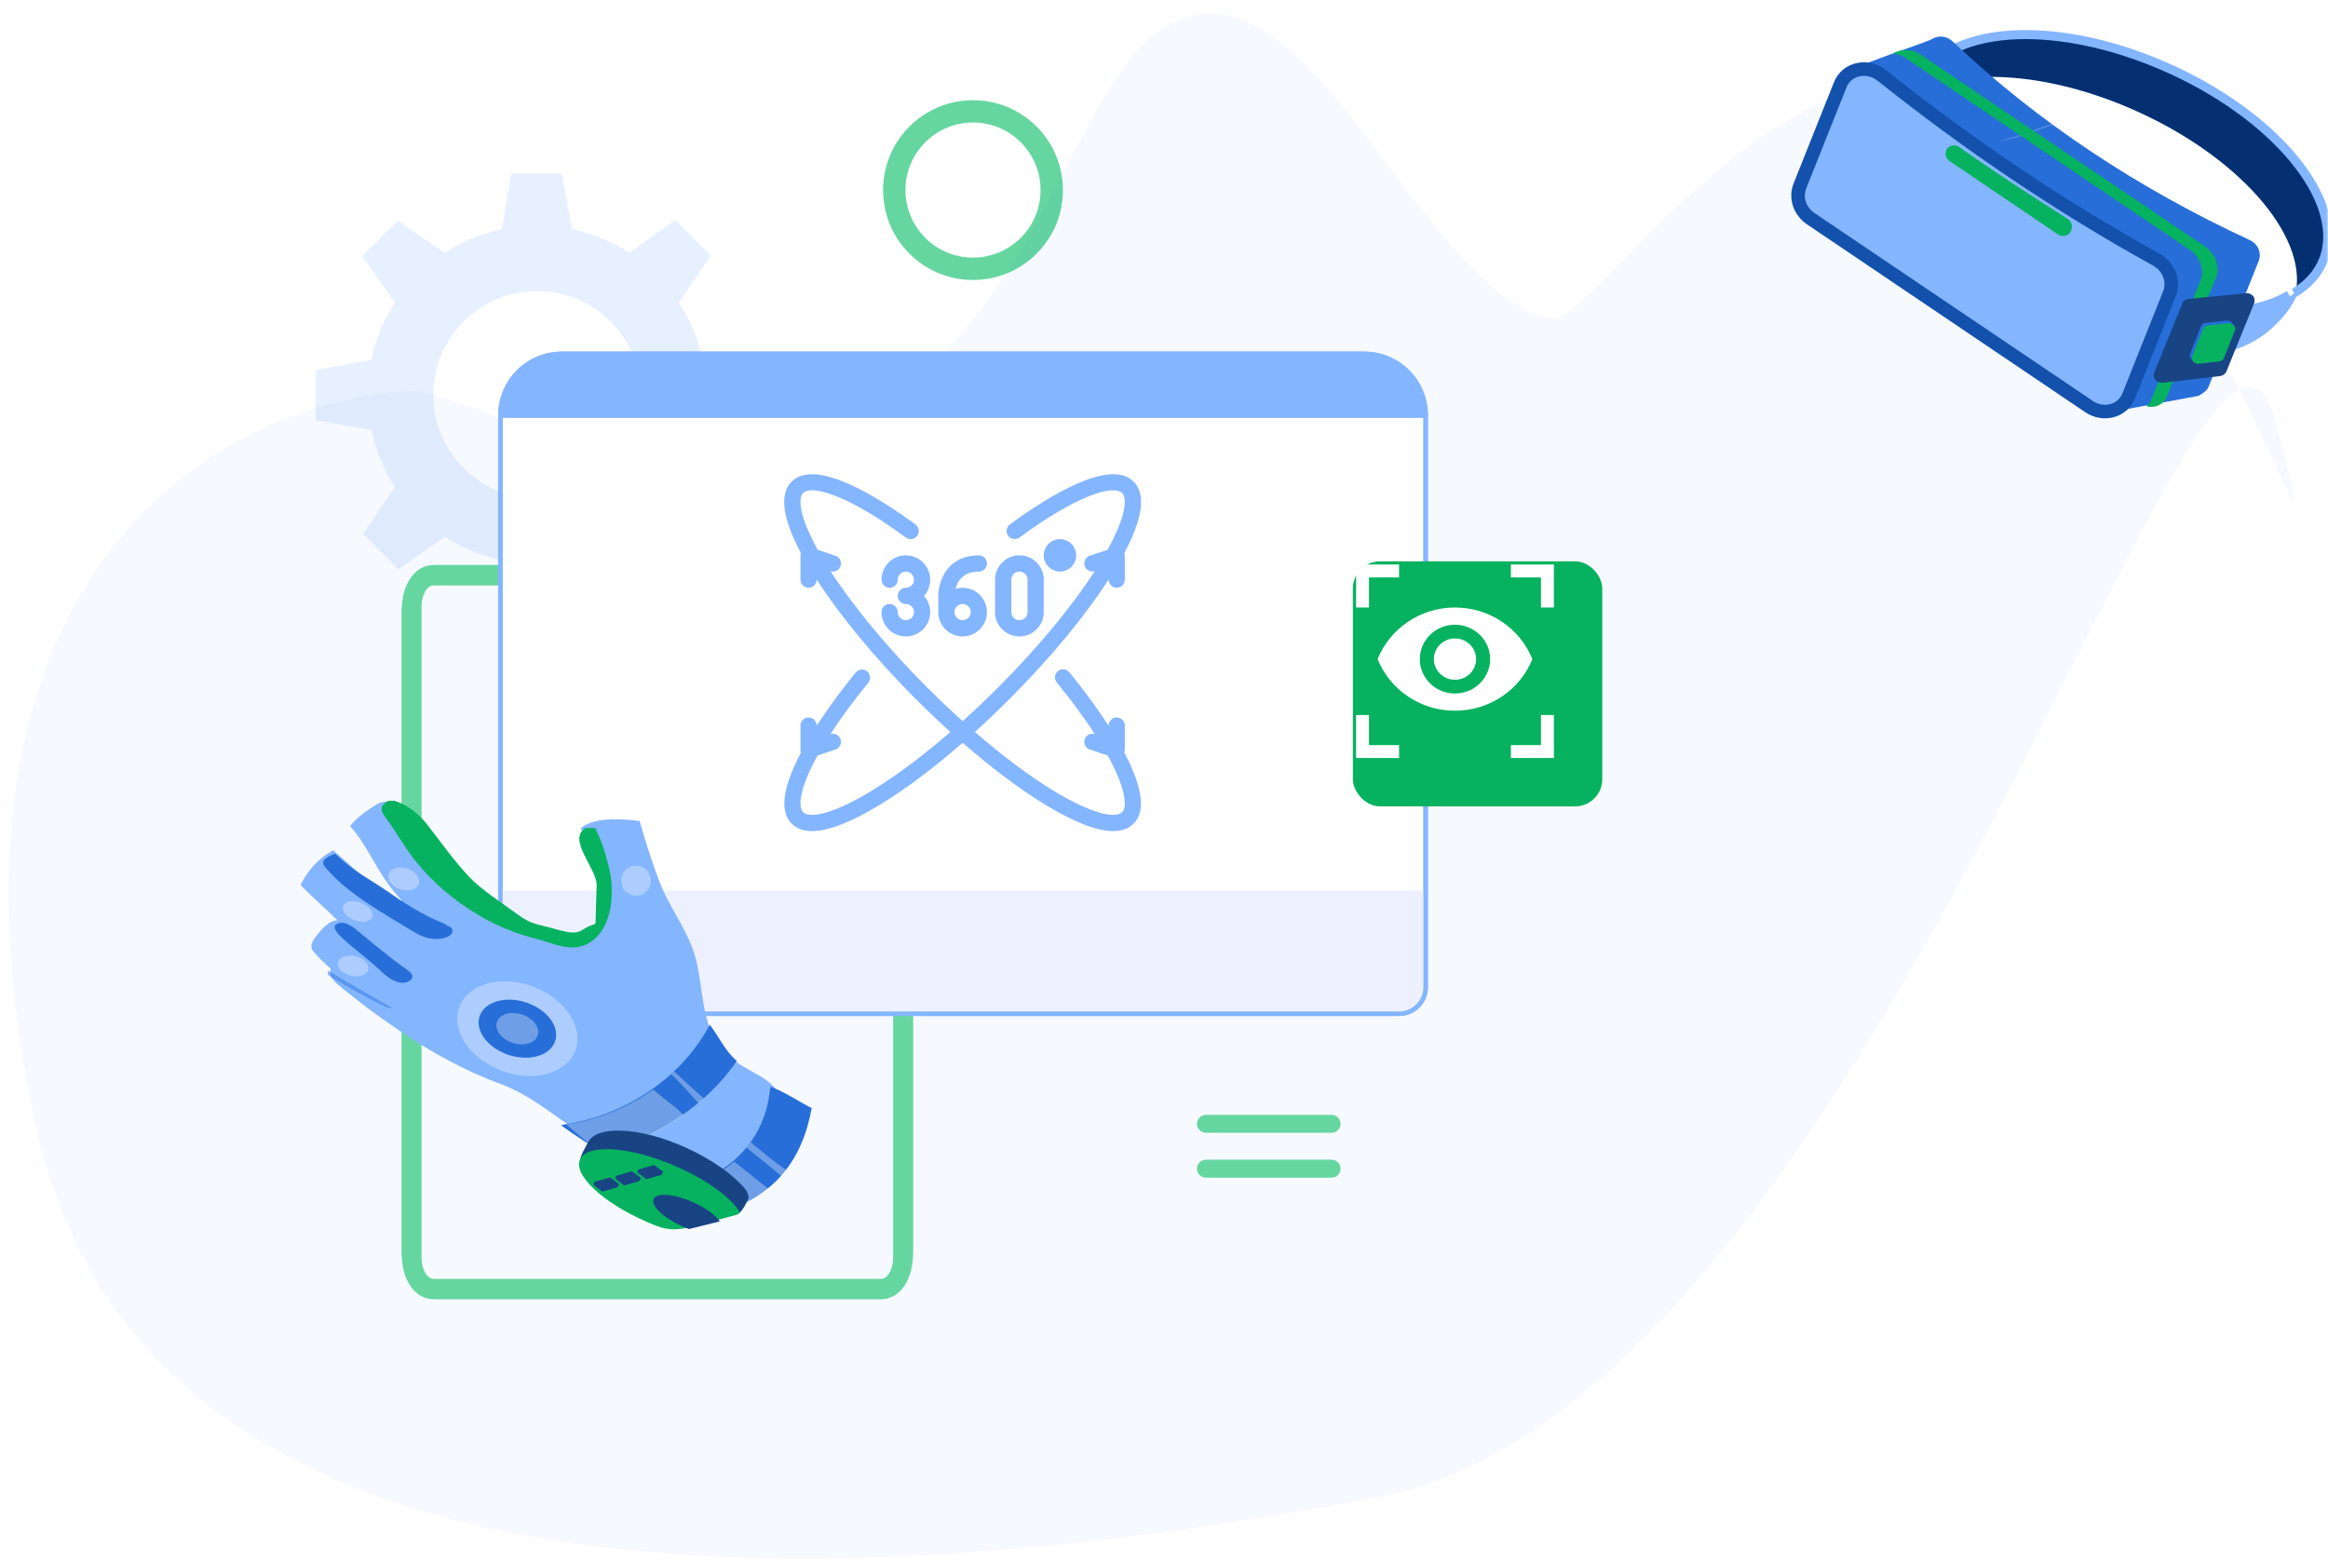<svg width="515" height="347" viewBox="0 0 515 347" fill="none" xmlns="http://www.w3.org/2000/svg">
<path d="M215.249 22.167C204.263 22.167 195.359 31.07 195.359 42.056C195.359 53.043 204.263 61.946 215.249 61.946C226.235 61.946 235.138 53.043 235.138 42.056C235.138 31.07 226.235 22.167 215.249 22.167ZM215.249 56.99C206.993 56.99 200.306 50.303 200.306 42.047C200.306 33.791 206.993 27.104 215.249 27.104C223.505 27.104 230.192 33.791 230.192 42.047C230.192 50.303 223.505 56.99 215.249 56.99Z" fill="#66D6A0"/>
<mask id="mask0_410_5593" style="mask-type:alpha" maskUnits="userSpaceOnUse" x="0" y="0" width="515" height="347">
<rect width="515" height="347" fill="#C4C4C4"/>
</mask>
<g mask="url(#mask0_410_5593)">
<path opacity="0.04" d="M304.557 331.307C207.766 349.507 34.129 368.5 8.001 249.5C-18.128 130.5 45.02 89.631 90.001 86.501C103.973 85.565 141.584 115.034 184.322 95.436C236.218 71.64 236.776 4.465 267.328 3.055C293.762 1.819 317.333 65.543 342.95 70.492C354.094 72.714 400.858 -11.214 455.008 28.145C489.566 53.263 518.577 149.81 503.358 93.213C488.138 36.617 415.848 310.381 304.557 331.307Z" fill="#276ED8"/>
<path d="M294.569 250.626H266.785C265.691 250.626 264.797 249.741 264.797 248.638C264.797 247.544 265.681 246.65 266.785 246.65H294.569C295.663 246.65 296.557 247.534 296.557 248.638C296.557 249.732 295.663 250.626 294.569 250.626Z" fill="#66D6A0"/>
<path d="M294.569 260.547H266.785C265.691 260.547 264.797 259.662 264.797 258.559C264.797 257.465 265.681 256.571 266.785 256.571H294.569C295.663 256.571 296.557 257.455 296.557 258.559C296.557 259.653 295.663 260.547 294.569 260.547Z" fill="#66D6A0"/>
<path opacity="0.2" d="M155.401 95.101L167.774 92.773V81.681L155.401 79.547C154.451 74.99 152.648 70.724 150.165 66.942L157.263 56.528L149.409 48.674L139.15 55.927C135.368 53.444 131.121 51.66 126.545 50.71L124.217 38.337H113.125L110.992 50.71C106.434 51.66 102.168 53.464 98.386 55.946L87.991 48.848L80.137 56.703L87.39 66.962C84.908 70.743 83.124 75.01 82.174 79.567L69.801 81.894V92.987L82.174 95.12C83.124 99.697 84.927 103.944 87.41 107.726L80.312 118.12L88.166 125.974L98.444 118.721C102.226 121.204 106.492 123.007 111.05 123.938L113.377 136.311H124.47L126.603 123.938C131.18 122.988 135.427 121.184 139.208 118.702L149.603 125.8L157.457 117.946L150.204 107.687C152.667 103.924 154.451 99.677 155.401 95.101ZM118.787 110.305C106.104 110.305 95.826 100.007 95.826 87.344C95.826 74.68 106.104 64.382 118.787 64.382C131.47 64.382 141.749 74.66 141.749 87.344C141.749 100.027 131.47 110.305 118.787 110.305Z" fill="#84B5FF"/>
<path d="M88.824 135.711V276.737C88.824 283.756 92.05 287.454 96.023 287.454H194.818C198.791 287.454 202.017 283.756 202.017 276.737V135.711C202.017 128.692 198.791 124.994 194.818 124.994H96.016C92.042 125.008 88.824 128.692 88.824 135.711ZM194.919 282.93H145.42H95.922C94.45 282.93 93.257 280.824 93.257 278.223V134.224C93.257 131.623 94.45 129.517 95.922 129.517H194.919C196.391 129.517 197.584 131.623 197.584 134.224V278.223C197.584 280.824 196.391 282.93 194.919 282.93Z" fill="#66D6A0"/>
<path d="M315.382 91.89V218.39C315.382 221.643 312.747 224.277 309.494 224.277H116.591C113.338 224.277 110.703 221.643 110.703 218.39V91.89C110.703 84.385 116.791 78.288 124.305 78.288H301.78C309.294 78.288 315.382 84.385 315.382 91.89Z" fill="white" stroke="#84B5FF" stroke-miterlimit="10"/>
<path d="M315.382 91.89V92.46H110.703V91.89C110.703 84.385 116.791 78.288 124.305 78.288H301.78C309.294 78.288 315.382 84.385 315.382 91.89Z" fill="#84B5FF"/>
<path d="M315.382 197.026V218.39C315.382 221.643 312.747 224.277 309.494 224.277H116.591C113.338 224.277 110.703 221.643 110.703 218.39V197.026H315.382Z" fill="#EDF1FF"/>
<path d="M284.296 86.031C284.296 87.01 283.507 87.8 282.527 87.8C281.547 87.8 280.758 87.01 280.758 86.031C280.758 85.051 281.547 84.261 282.527 84.261C283.497 84.261 284.296 85.051 284.296 86.031Z" fill="#84B5FF"/>
<path d="M293.98 86.031C293.98 87.01 293.19 87.8 292.211 87.8C291.231 87.8 290.441 87.01 290.441 86.031C290.441 85.051 291.231 84.261 292.211 84.261C293.181 84.261 293.98 85.051 293.98 86.031Z" fill="#84B5FF"/>
<path d="M303.234 86.031C303.234 87.01 302.444 87.8 301.465 87.8C300.485 87.8 299.695 87.01 299.695 86.031C299.695 85.051 300.485 84.261 301.465 84.261C302.444 84.261 303.234 85.051 303.234 86.031Z" fill="#84B5FF"/>
<path d="M315.382 91.89V218.39C315.382 221.643 312.747 224.277 309.494 224.277H116.591C113.338 224.277 110.703 221.643 110.703 218.39V91.89C110.703 84.385 116.791 78.288 124.305 78.288H301.78C309.294 78.288 315.382 84.385 315.382 91.89Z" stroke="#84B5FF" stroke-miterlimit="10"/>
<g filter="url(#filter0_d_410_5593)">
<path d="M471.411 20.044C452.368 11.791 433.7 10.928 423.778 16.826C423.929 16.092 424.137 15.366 424.408 14.667C429.43 1.716 453.611 -0.07 478.411 10.678C503.211 21.427 519.248 40.643 514.227 53.594C513.06 56.603 510.858 59.008 507.853 60.793C510.485 47.947 494.869 30.21 471.411 20.044Z" fill="#043072"/>
<path d="M422.383 17.687C419.763 30.535 435.371 48.267 458.823 58.431C467.922 62.374 477.711 65.042 487.432 65.415C491.405 65.568 495.391 65.327 499.193 64.444C500.869 64.053 502.524 63.531 504.101 62.894C505.569 62.302 508.522 60.664 508.897 58.927C508.083 62.709 505.411 66.044 502.645 68.569C490.053 80.055 466.696 74.24 451.825 67.796C427.025 57.047 410.996 37.837 416.017 24.887C417.183 21.878 419.385 19.474 422.383 17.687Z" fill="#84B5FF"/>
<path d="M424.501 14.792C429.664 1.772 453.882 -0.108 478.586 10.593C503.29 21.294 519.134 40.529 513.97 53.548C512.771 56.574 510.542 58.996 507.516 60.798" stroke="#84B5FF" stroke-width="2" stroke-miterlimit="10"/>
<path d="M423.109 17.652C420.369 30.524 435.739 48.202 459.002 58.271C477.887 66.445 496.473 67.224 506.414 61.276" stroke="#84B5FF" stroke-width="2" stroke-miterlimit="10"/>
<path d="M415.77 37.538C432.42 56.808 455.712 71.597 484.098 83.181C485.931 83.927 487.951 83.151 488.642 81.418L499.681 53.7C500.366 51.982 499.502 49.951 497.719 49.126C473.142 37.729 451.064 23.259 431.945 5.153C430.081 3.388 427.105 3.892 426.21 6.136L415.117 33.959C414.649 35.132 414.891 36.517 415.77 37.538Z" fill="#276ED8"/>
<path d="M409.939 39.134C426.59 58.407 466.333 87.27 466.333 87.27L486.1 83.626C487.281 83.397 487.79 82.137 488.085 80.995L493.885 55.303C494.573 53.579 493.695 51.548 491.907 50.721C467.482 39.39 447.62 22.689 428.604 4.713C428.36 4.478 427.999 4.41 427.704 4.547C424.712 5.92 408.824 10.908 407.888 12.636L409.288 35.562C408.815 36.732 409.057 38.118 409.939 39.134Z" fill="#276ED8"/>
<path opacity="0.21" d="M447.406 25.961C446.028 26.411 444.574 26.804 443.095 27.21C442.803 27.272 442.51 27.323 442.215 27.378C446.327 25.944 450.477 24.602 454.594 23.188C454.665 23.242 454.737 23.296 454.81 23.346C452.355 24.268 449.887 25.144 447.406 25.961Z" fill="white"/>
<path opacity="0.21" d="M425.146 22.227C433.341 27.916 441.522 33.639 449.967 38.944C455.977 42.718 462.102 45.847 468.308 49.203C470.703 50.498 474.757 52.629 476.868 55.33C472.795 56.577 468.715 57.809 464.628 59.014C463.343 59.395 464.04 61.402 465.325 61.021C469.543 59.779 473.743 58.505 477.947 57.221C478.132 57.729 478.232 58.247 478.236 58.776C473.005 60.47 467.769 62.161 462.431 63.569C461.13 63.914 461.832 65.922 463.128 65.576C465.263 65.013 467.372 64.391 469.48 63.758C469.138 64.079 468.796 64.399 468.468 64.732C465.841 67.378 463.594 70.411 461.676 73.634C461.553 73.558 461.435 73.483 461.313 73.407C459.741 72.322 458.075 71.366 456.495 70.47C451.976 67.909 447.447 65.695 443.213 62.678C442.527 62.17 441.846 61.664 441.163 61.163C433.385 55.368 425.964 49.119 418.524 42.903C416.243 40.69 414.012 38.429 411.81 36.139C411.664 34.149 411.506 32.159 411.334 30.174C411.254 27.264 411.108 24.348 410.931 21.435C411.224 18.803 411.582 16.176 411.946 13.551C412.408 13.376 412.869 13.201 413.324 13.029C416.923 16.486 421.114 19.426 425.146 22.227Z" fill="white"/>
<path d="M475.887 84.472L486.72 58.279C487.743 55.807 486.775 52.861 484.417 51.27L421.535 8.824C420.666 8.236 419.719 7.909 418.777 7.8C420.588 6.78 422.991 6.809 424.977 8.145L487.859 50.592C490.217 52.182 491.185 55.129 490.162 57.601L479.329 83.794C478.596 85.569 476.648 86.377 474.819 85.885C475.274 85.529 475.648 85.056 475.887 84.472Z" fill="#06B25F"/>
<path d="M400.09 44.319L462.417 86.404C465.654 88.593 469.943 87.448 471.303 84.037L480.449 61.09C481.553 58.32 480.284 55.052 477.507 53.514C455.839 41.519 435.387 27.707 416.038 12.258C412.808 9.679 408.149 10.687 406.71 14.299L397.643 37.045C396.622 39.622 397.642 42.666 400.09 44.319Z" fill="#84B5FF"/>
<path d="M431.314 31.656L455.263 47.86C456.337 48.587 457.758 48.176 458.165 47.024L458.259 46.756C458.557 45.911 458.196 44.933 457.395 44.423C448.798 38.929 440.776 33.766 433.453 28.555C432.4 27.807 430.976 28.164 430.529 29.294C430.191 30.132 430.523 31.121 431.314 31.656Z" fill="#06B25F"/>
<path d="M400.565 44.377L462.132 85.946C465.331 88.107 469.566 86.974 470.908 83.608L479.942 60.941C481.033 58.206 479.778 54.979 477.038 53.458C455.636 41.613 435.439 27.964 416.327 12.706C413.133 10.16 408.535 11.153 407.114 14.72L398.159 37.186C397.141 39.741 398.152 42.745 400.565 44.377Z" stroke="#1351AC" stroke-width="3" stroke-miterlimit="10"/>
<path d="M476.843 80.082C477.212 80.531 477.811 80.739 478.36 80.604L490.961 77.562L498.619 62.998C498.923 62.42 498.744 61.691 498.196 61.261C497.822 60.965 497.346 60.828 496.886 60.869L484.106 62.135C483.506 62.194 483.004 62.557 482.786 63.094L476.563 78.43C476.338 78.969 476.442 79.602 476.843 80.082Z" fill="#194484"/>
<path d="M478.534 80.681L491.072 79.204C491.752 79.124 492.314 78.709 492.559 78.106L498.67 63.07C498.864 62.593 498.429 62.069 497.897 62.129L485.344 63.611C484.71 63.687 484.177 64.078 483.948 64.641L477.796 79.779C477.605 80.233 478.022 80.737 478.534 80.681Z" fill="#194484"/>
<path d="M485.896 75.909L490.539 75.384C490.98 75.336 491.351 75.062 491.507 74.673L493.934 68.594C494.269 67.755 493.486 66.819 492.535 66.929L487.859 67.457C487.436 67.507 487.086 67.76 486.937 68.134L484.497 74.244C484.162 75.082 484.947 76.013 485.896 75.909Z" fill="#276ED8"/>
<path d="M486.365 76.469L491.008 75.944C491.449 75.896 491.82 75.622 491.976 75.233L494.403 69.154C494.738 68.315 493.955 67.379 493.004 67.488L488.327 68.017C487.905 68.067 487.555 68.32 487.405 68.694L484.966 74.804C484.638 75.64 485.421 76.576 486.365 76.469Z" fill="#06B25F"/>
</g>
<g filter="url(#filter1_d_410_5593)">
<path d="M171.57 253.77C171.18 254.243 170.789 254.711 170.398 255.178C166.356 259.992 160.005 262.451 154.31 260.053C146.094 256.593 137.632 252.139 129.956 247.574C123.577 243.778 117.912 238.473 110.949 235.901C102.817 232.898 95.217 228.743 88.168 223.875C85.193 221.821 82.066 219.693 79.27 217.425C77.866 216.284 76.377 215.227 75.015 214.043C74.21 213.345 72.554 211.97 73.082 210.675C73.122 210.578 73.172 210.475 73.149 210.379C73.133 210.293 73.067 210.233 73.001 210.174C71.69 208.969 70.305 207.771 69.23 206.359C68.333 205.177 69.368 203.847 70.173 202.822C70.631 202.239 72.698 199.513 74.669 199.641C72.036 196.965 69.09 194.547 66.508 191.789C66.502 191.784 66.496 191.78 66.496 191.774C68.027 188.605 70.506 185.858 73.696 184.108C78.302 188.164 82.908 192.225 87.509 196.281C89.953 198.438 92.571 200.672 95.856 201.276C91.447 198.253 87.668 194.401 84.772 189.977C82.336 186.255 80.463 182.093 77.477 178.814C77.559 178.67 77.652 178.53 77.74 178.386C77.909 178.184 78.084 177.988 78.265 177.802C79.278 176.758 80.393 175.902 81.628 175.063C82.383 174.545 83.164 174.064 83.963 173.614C85.051 173.34 86.208 173.191 87.392 173.122C91.433 178.706 95.578 184.22 100.46 189.115C106.583 195.253 113.95 200.426 122.555 202.723C124.298 203.188 126.159 203.265 127.943 202.824C137.549 200.469 130.562 184.848 128.471 179.218C128.654 179.065 128.85 178.922 129.062 178.787C131.402 177.306 134.655 177.191 137.372 177.283C138.761 177.332 140.145 177.469 141.519 177.634C141.564 177.821 141.609 178.014 141.661 178.217C142.588 181.611 144.657 187.96 145.939 191.229C148.417 197.551 152.968 202.766 154.278 209.621C156.073 219.018 155.34 226.726 164.624 232.058C165.808 232.738 166.986 233.413 168.17 234.093C175.202 238.125 176.842 247.373 171.57 253.77Z" fill="#84B5FF"/>
<path d="M118.125 203.558C106.924 200.81 96.001 192.818 89.946 183.8C88.345 181.413 86.865 178.949 85.133 176.65C83.543 174.541 85.17 173.673 84.972 173.937C86.421 171.55 91.811 174.981 94.357 178.234C98.013 182.906 100.023 185.923 103.74 189.944C106.339 192.753 111.336 195.975 114.47 198.276C117.594 200.574 118.574 200.329 122.424 201.432C129.301 203.403 127.554 201.616 131.737 200.398C131.737 200.398 131.965 192.729 131.993 191.866C132.086 188.557 126.467 182.716 128.654 179.993C128.908 179.68 129.193 179.448 129.545 179.177C131.751 179.249 131.158 178.987 131.762 179.437C131.423 178.778 132.366 179.888 131.762 179.437C133.194 182.223 134.034 185.149 134.774 188.181C135.932 192.944 135.726 201.362 130.378 204.588C126.439 206.967 122.363 204.597 118.125 203.558Z" fill="#06B25F"/>
<path d="M74.217 184.915C74.35 185.043 74.478 185.175 74.611 185.303C78.441 188.992 81.658 190.355 86.229 193.553C88.498 195.139 90.852 196.689 93.38 198.052C94.872 198.857 96.398 199.621 98.041 200.235C98.669 200.598 99.292 200.957 99.92 201.316C100.631 202.719 99.046 203.512 97.248 203.696C96.5 203.771 95.722 203.744 95.051 203.614C93.44 203.293 92.121 202.522 90.864 201.759C84.562 197.927 77.239 193.812 72.739 188.759C71.491 187.358 70.384 186.459 73.493 185.109C73.727 185.005 73.966 184.95 74.217 184.915Z" fill="#276ED8"/>
<path d="M91.217 212.255C91.144 212.576 90.86 212.89 90.259 213.191C89.644 213.493 88.929 213.489 88.283 213.348C86.564 212.971 85.227 211.75 83.975 210.573C81.261 208.02 78.16 205.881 75.535 203.349C74.806 202.645 72.585 200.47 75.446 200.172C76.854 200.026 78.592 201.473 79.485 202.23C81.492 203.93 83.534 205.594 85.61 207.213C86.663 208.033 87.704 208.898 88.786 209.674C89.533 210.211 91.442 211.246 91.217 212.255Z" fill="#276ED8"/>
<path d="M133.52 251.11C130.389 249.23 127.445 247.376 124.107 244.959C124.208 244.939 124.574 244.83 124.68 244.81C138.12 242.831 150.491 234.749 156.921 222.908C156.956 222.84 156.998 222.782 157.034 222.719C159.111 225.477 160.454 228.584 163.007 230.707C156.186 240.724 145.193 247.411 133.52 251.11Z" fill="#276ED8"/>
<path d="M157.674 264.735C153.751 262.564 151.277 261.09 147.41 258.831C147.606 258.792 147.807 258.757 148.015 258.738C159.922 257.593 169.04 249.052 170.29 237.435C170.331 237.077 170.401 236.743 170.502 236.433C173.623 237.581 176.621 239.673 179.564 241.153C177.539 252.392 171.434 261.293 157.674 264.735Z" fill="#276ED8"/>
<path opacity="0.33" d="M133.676 251.138C132.783 250.602 131.9 250.066 131.023 249.523C129.058 248.014 127.145 246.441 125.302 244.802C132.236 243.719 138.867 241.027 144.524 237.034C146.183 238.516 147.944 239.898 149.725 241.256C150.21 241.737 150.706 242.216 151.202 242.685C145.904 246.375 139.889 249.185 133.676 251.138Z" fill="white"/>
<path opacity="0.33" d="M155.708 239.064C155.32 239.412 154.932 239.755 154.532 240.093C152.574 237.906 150.625 235.668 148.479 233.657C148.7 233.456 148.914 233.244 149.129 233.038C151.304 235.063 153.495 237.07 155.708 239.064Z" fill="white"/>
<path opacity="0.33" d="M169.237 251.334C170.743 252.561 172.294 253.772 173.954 254.826C173.602 255.29 173.244 255.744 172.858 256.19C170.34 254.048 167.742 251.996 165.16 249.926C165.477 249.535 165.776 249.136 166.062 248.721C167.123 249.594 168.177 250.467 169.237 251.334Z" fill="white"/>
<path opacity="0.33" d="M162.4 252.985C164.93 254.994 167.476 256.986 169.975 259.031C166.831 261.558 162.849 263.518 157.854 264.752C153.947 262.601 151.484 261.141 147.634 258.904C147.828 258.865 148.029 258.831 148.236 258.812C153.718 258.291 158.6 256.208 162.4 252.985Z" fill="white"/>
<path d="M154.553 266.873C151.435 266.31 147.954 265.239 144.431 263.654C136.852 260.244 129.645 257.106 128.363 253.358C127.975 252.223 129.651 249.582 130.107 248.693C132.07 244.87 141.666 245.376 151.537 249.816C157.59 252.541 162.175 255.872 164.8 258.999C165.219 259.497 165.776 260.519 165.544 261.199C165.409 261.597 164.15 264.207 163.33 264.487C160.62 265.404 157.279 266.039 154.553 266.873Z" fill="#194484"/>
<path d="M151.946 267.612C149.782 268.163 147.513 268.075 145.492 267.308C144.701 267.004 143.897 266.679 143.092 266.328C133.186 262.01 126.599 255.76 128.388 252.368C130.177 248.976 139.66 249.728 149.566 254.052C156.193 256.94 161.324 260.691 163.464 263.878C163.662 264.178 163.494 264.588 163.122 264.695C159.425 265.755 155.684 266.665 151.946 267.612Z" fill="#06B25F"/>
<path opacity="0.33" d="M118.208 214.375C125.256 217.148 129.284 223.515 127.204 228.597C125.125 233.68 117.727 235.552 110.679 232.779C103.631 230.006 99.603 223.638 101.682 218.556C103.761 213.474 111.16 211.602 118.208 214.375Z" fill="white"/>
<path d="M122.672 226.692C124.024 223.586 121.439 219.681 116.9 217.965C112.361 216.249 107.586 217.374 106.24 220.48C104.888 223.586 107.473 227.491 112.011 229.207C116.544 230.918 121.32 229.793 122.672 226.692Z" fill="#276ED8"/>
<path opacity="0.33" d="M118.887 225.262C119.618 223.587 118.22 221.472 115.768 220.549C113.317 219.62 110.737 220.23 110.006 221.905C109.276 223.58 110.673 225.695 113.125 226.619C115.582 227.547 118.156 226.937 118.887 225.262Z" fill="white"/>
<path opacity="0.33" d="M92.591 191.685C93.127 190.453 92.102 188.893 90.292 188.212C88.488 187.53 86.588 187.975 86.051 189.212C85.514 190.445 86.54 192.004 88.35 192.686C90.154 193.368 92.054 192.923 92.591 191.685Z" fill="white"/>
<path opacity="0.33" d="M141.733 194.005C143.439 193.428 144.358 191.541 143.789 189.789C143.219 188.037 141.37 187.081 139.664 187.658C137.958 188.236 137.039 190.123 137.609 191.875C138.179 193.627 140.027 194.583 141.733 194.005Z" fill="white"/>
<path opacity="0.33" d="M79.909 195.746C81.681 196.442 82.766 197.866 82.331 198.926C81.897 199.986 80.107 200.281 78.335 199.585C76.562 198.889 75.477 197.466 75.912 196.406C76.347 195.346 78.136 195.05 79.909 195.746Z" fill="white"/>
<path opacity="0.33" d="M81.374 210.802C81.912 209.681 80.9 208.28 79.105 207.678C77.31 207.077 75.417 207.497 74.878 208.618C74.34 209.739 75.351 211.14 77.147 211.742C78.942 212.348 80.829 211.923 81.374 210.802Z" fill="white"/>
<path d="M152.42 267.911C151.885 267.716 151.336 267.494 150.786 267.24C146.632 265.35 143.874 262.653 144.616 261.217C145.364 259.78 149.331 260.15 153.484 262.04C156.206 263.279 158.313 264.866 159.244 266.217C156.974 266.799 154.697 267.355 152.42 267.911Z" fill="#194484"/>
<path d="M136.959 257.974L134.956 256.487L131.493 257.489L131.24 258.086L136.706 258.571L136.959 257.974Z" fill="#194484"/>
<path d="M136.72 258.635L134.715 257.109L131.252 258.107L133.257 259.632L136.72 258.635Z" fill="#194484"/>
<path d="M141.795 256.608L139.792 255.12L136.329 256.123L136.076 256.72L141.537 257.205L141.795 256.608Z" fill="#194484"/>
<path d="M141.551 257.27L139.551 255.744L136.088 256.741L138.093 258.267L141.551 257.27Z" fill="#194484"/>
<path d="M146.69 255.227L144.687 253.739L141.223 254.742L140.971 255.339L146.437 255.824L146.69 255.227Z" fill="#194484"/>
<path d="M146.451 255.888L144.446 254.362L140.982 255.36L142.987 256.885L146.451 255.888Z" fill="#194484"/>
<path d="M73.489 208.985C73.472 208.975 73.455 208.971 73.443 208.961C73.374 208.927 73.553 209.013 73.489 208.985Z" fill="#194484"/>
<path opacity="0.43" d="M85.523 218.859C81.81 217.161 76.014 213.855 72.462 211.666C72.484 211.361 72.507 211.056 72.54 210.749C76.325 213.035 83.323 217.041 86.945 219.1C86.738 219.069 85.764 218.967 85.523 218.859Z" fill="#276ED8"/>
</g>
<g filter="url(#filter2_d_410_5593)">
<rect x="294.285" y="119.189" width="55.169" height="54.218" rx="6" fill="#06B25F"/>
</g>
<path d="M321.872 134.408C314.089 134.408 307.443 139.141 304.75 145.823C307.443 152.504 314.089 157.237 321.872 157.237C329.654 157.237 336.3 152.504 338.993 145.823C336.3 139.141 329.654 134.408 321.872 134.408ZM321.872 153.432C317.576 153.432 314.089 150.023 314.089 145.823C314.089 141.622 317.576 138.213 321.872 138.213C326.168 138.213 329.654 141.622 329.654 145.823C329.654 150.023 326.168 153.432 321.872 153.432ZM321.872 141.257C319.288 141.257 317.202 143.296 317.202 145.823C317.202 148.349 319.288 150.388 321.872 150.388C324.455 150.388 326.541 148.349 326.541 145.823C326.541 143.296 324.455 141.257 321.872 141.257Z" fill="white"/>
<path fill-rule="evenodd" clip-rule="evenodd" d="M309.504 127.75V124.896L301.992 124.896C301.989 124.896 301.985 124.896 301.982 124.896H299.992V126.896V127.75V134.408H302.846V127.75L309.504 127.75Z" fill="white"/>
<path fill-rule="evenodd" clip-rule="evenodd" d="M334.234 164.847L334.234 167.7L343.746 167.7L343.746 164.847L343.746 164.847L343.746 158.188L340.892 158.188L340.892 164.847L334.234 164.847Z" fill="white"/>
<path fill-rule="evenodd" clip-rule="evenodd" d="M340.892 134.408L343.746 134.408L343.746 124.896L340.892 124.896L340.892 124.896L334.234 124.896L334.234 127.75L340.892 127.75L340.892 134.408Z" fill="white"/>
<path fill-rule="evenodd" clip-rule="evenodd" d="M302.846 158.188L299.992 158.188L299.992 164.847L299.992 167.7L299.992 167.7L302.846 167.7L302.846 167.7L309.504 167.7L309.504 164.847L302.846 164.847L302.846 158.188Z" fill="white"/>
</g>
<g clip-path="url(#clip0_410_5593)">
<path d="M248.831 165.918V160.535C248.831 159.543 248.029 158.741 247.037 158.741C246.046 158.741 245.243 159.544 245.243 160.535V160.589C242.01 155.576 238.492 151.086 236.565 148.724C235.94 147.954 234.81 147.835 234.043 148.468C233.274 149.093 233.16 150.224 233.787 150.991C237.287 155.282 240.054 159.089 242.212 162.421C241.264 162.117 240.265 162.62 239.955 163.556C239.641 164.497 240.149 165.513 241.088 165.825L245.053 167.147C249.004 174.335 249.437 178.493 248.244 179.685C246.973 180.955 242.302 180.515 233.335 175.106C227.901 171.828 221.849 167.303 215.664 161.943C218.203 159.646 220.75 157.228 223.271 154.706C232.264 145.711 239.957 136.413 245.244 128.219V128.239C245.244 129.231 246.046 130.033 247.037 130.033C248.029 130.033 248.831 129.231 248.831 128.239V122.856C248.831 122.688 248.761 122.537 248.716 122.379C252.837 114.62 253.534 109.304 250.781 106.552C245.445 101.217 231.337 110.198 223.401 116.028C222.602 116.613 222.431 117.736 223.017 118.535C223.601 119.331 224.724 119.503 225.524 118.919C238.415 109.452 246.344 107.185 248.244 109.089C249.397 110.243 249.104 114.226 245.012 121.641L241.089 122.949C240.15 123.261 239.642 124.277 239.955 125.218C240.262 126.141 241.239 126.641 242.176 126.358C237.03 134.319 229.525 143.375 220.735 152.168C218.154 154.75 215.549 157.212 212.956 159.549C210.362 157.212 207.758 154.75 205.176 152.168C196.386 143.375 188.88 134.319 183.735 126.358C184.672 126.641 185.649 126.142 185.956 125.218C186.269 124.277 185.761 123.261 184.822 122.949L180.898 121.641C176.806 114.226 176.513 110.243 177.666 109.089C179.572 107.183 187.502 109.454 200.404 118.933C201.199 119.518 202.325 119.346 202.911 118.549C203.497 117.752 203.326 116.629 202.527 116.042C194.588 110.204 180.462 101.212 175.13 106.552C172.377 109.304 173.073 114.621 177.194 122.379C177.149 122.537 177.079 122.688 177.079 122.856V128.239C177.079 129.231 177.882 130.033 178.873 130.033C179.865 130.033 180.667 129.231 180.667 128.239V128.219C185.954 136.413 193.647 145.711 202.639 154.706C205.161 157.228 207.707 159.646 210.247 161.943C204.062 167.303 198.01 171.828 192.576 175.106C183.599 180.519 178.931 180.948 177.666 179.685C176.475 178.492 176.907 174.334 180.858 167.146L184.822 165.825C185.761 165.513 186.269 164.497 185.956 163.556C185.645 162.621 184.647 162.118 183.7 162.421C185.849 159.103 188.599 155.317 192.078 151.049C192.704 150.281 192.588 149.151 191.821 148.524C191.055 147.9 189.925 148.019 189.296 148.781C187.38 151.133 183.884 155.598 180.667 160.586V160.535C180.667 159.543 179.865 158.741 178.873 158.741C177.882 158.741 177.079 159.543 177.079 160.535V165.918C177.079 166.111 177.152 166.286 177.211 166.464C173.847 172.826 171.976 179.069 175.13 182.222C176.23 183.322 177.738 183.871 179.649 183.871C183.202 183.871 188.145 181.97 194.429 178.18C200.135 174.737 206.487 169.968 212.955 164.336C219.423 169.968 225.776 174.737 231.482 178.18C237.765 181.972 242.708 183.873 246.263 183.871C248.172 183.871 249.68 183.322 250.781 182.222C253.934 179.07 252.065 172.829 248.699 166.465C248.758 166.286 248.831 166.111 248.831 165.918Z" fill="#84B5FF"/>
<path d="M195.012 128.247C195.012 129.239 195.814 130.042 196.806 130.042C197.798 130.042 198.6 129.239 198.6 128.247C198.6 127.257 199.405 126.453 200.395 126.453C201.385 126.453 202.189 127.257 202.189 128.247C202.189 129.237 201.385 130.042 200.395 130.042C199.403 130.042 198.6 130.844 198.6 131.836C198.6 132.828 199.403 133.63 200.395 133.63C201.385 133.63 202.189 134.435 202.189 135.425C202.189 136.415 201.385 137.219 200.395 137.219C199.405 137.219 198.6 136.415 198.6 135.425C198.6 134.433 197.798 133.63 196.806 133.63C195.814 133.63 195.012 134.433 195.012 135.424C195.012 138.393 197.426 140.807 200.395 140.807C203.363 140.807 205.778 138.393 205.778 135.424C205.778 134.047 205.257 132.789 204.404 131.836C205.257 130.883 205.778 129.624 205.778 128.247C205.778 125.279 203.363 122.864 200.395 122.864C197.426 122.864 195.012 125.279 195.012 128.247Z" fill="#84B5FF"/>
<path d="M225.516 140.807C228.484 140.807 230.899 138.393 230.899 135.424V128.247C230.899 125.279 228.484 122.864 225.516 122.864C222.547 122.864 220.133 125.279 220.133 128.247V135.424C220.133 138.393 222.547 140.807 225.516 140.807ZM223.722 128.247C223.722 127.257 224.526 126.453 225.516 126.453C226.506 126.453 227.31 127.257 227.31 128.247V135.425C227.31 136.415 226.506 137.219 225.516 137.219C224.526 137.219 223.722 136.415 223.722 135.425V128.247Z" fill="#84B5FF"/>
<path d="M212.953 140.807C215.922 140.807 218.336 138.393 218.336 135.424C218.336 132.456 215.922 130.042 212.953 130.042C212.402 130.042 211.88 130.149 211.379 130.304C211.784 128.671 212.973 126.453 216.542 126.453C217.534 126.453 218.336 125.65 218.336 124.659C218.336 123.667 217.534 122.864 216.542 122.864C209.445 122.864 207.57 128.732 207.57 131.836V135.424C207.57 138.393 209.985 140.807 212.953 140.807ZM212.953 133.63C213.943 133.63 214.748 134.435 214.748 135.425C214.748 136.415 213.943 137.219 212.953 137.219C211.963 137.219 211.159 136.415 211.159 135.424C211.159 134.435 211.963 133.63 212.953 133.63Z" fill="#84B5FF"/>
<path d="M238.076 122.864C238.076 120.886 236.465 119.276 234.487 119.276C232.509 119.276 230.898 120.886 230.898 122.864C230.898 124.843 232.509 126.453 234.487 126.453C236.465 126.453 238.076 124.843 238.076 122.864Z" fill="#84B5FF"/>
</g>
<defs>
<filter id="filter0_d_410_5593" x="388.285" y="-1.357" width="135.648" height="101.915" filterUnits="userSpaceOnUse" color-interpolation-filters="sRGB">
<feFlood flood-opacity="0" result="BackgroundImageFix"/>
<feColorMatrix in="SourceAlpha" type="matrix" values="0 0 0 0 0 0 0 0 0 0 0 0 0 0 0 0 0 0 127 0" result="hardAlpha"/>
<feOffset dy="4"/>
<feGaussianBlur stdDeviation="4"/>
<feColorMatrix type="matrix" values="0 0 0 0 0.022 0 0 0 0 0.005 0 0 0 0 0.225 0 0 0 0.25 0"/>
<feBlend mode="normal" in2="BackgroundImageFix" result="effect1_dropShadow_410_5593"/>
<feBlend mode="normal" in="SourceGraphic" in2="effect1_dropShadow_410_5593" result="shape"/>
</filter>
<filter id="filter1_d_410_5593" x="58.496" y="169.122" width="129.066" height="110.843" filterUnits="userSpaceOnUse" color-interpolation-filters="sRGB">
<feFlood flood-opacity="0" result="BackgroundImageFix"/>
<feColorMatrix in="SourceAlpha" type="matrix" values="0 0 0 0 0 0 0 0 0 0 0 0 0 0 0 0 0 0 127 0" result="hardAlpha"/>
<feOffset dy="4"/>
<feGaussianBlur stdDeviation="4"/>
<feColorMatrix type="matrix" values="0 0 0 0 0.077 0 0 0 0 0.153 0 0 0 0 0.421 0 0 0 0.25 0"/>
<feBlend mode="normal" in2="BackgroundImageFix" result="effect1_dropShadow_410_5593"/>
<feBlend mode="normal" in="SourceGraphic" in2="effect1_dropShadow_410_5593" result="shape"/>
</filter>
<filter id="filter2_d_410_5593" x="288.285" y="113.189" width="77.168" height="76.218" filterUnits="userSpaceOnUse" color-interpolation-filters="sRGB">
<feFlood flood-opacity="0" result="BackgroundImageFix"/>
<feColorMatrix in="SourceAlpha" type="matrix" values="0 0 0 0 0 0 0 0 0 0 0 0 0 0 0 0 0 0 127 0" result="hardAlpha"/>
<feMorphology radius="3" operator="dilate" in="SourceAlpha" result="effect1_dropShadow_410_5593"/>
<feOffset dx="5" dy="5"/>
<feGaussianBlur stdDeviation="4"/>
<feColorMatrix type="matrix" values="0 0 0 0 0 0 0 0 0 0 0 0 0 0 0 0 0 0 0.2 0"/>
<feBlend mode="normal" in2="BackgroundImageFix" result="effect1_dropShadow_410_5593"/>
<feBlend mode="normal" in="SourceGraphic" in2="effect1_dropShadow_410_5593" result="shape"/>
</filter>
<clipPath id="clip0_410_5593">
<rect width="78.949" height="78.949" fill="white" transform="translate(173.48 104.921)"/>
</clipPath>
</defs>
</svg>
